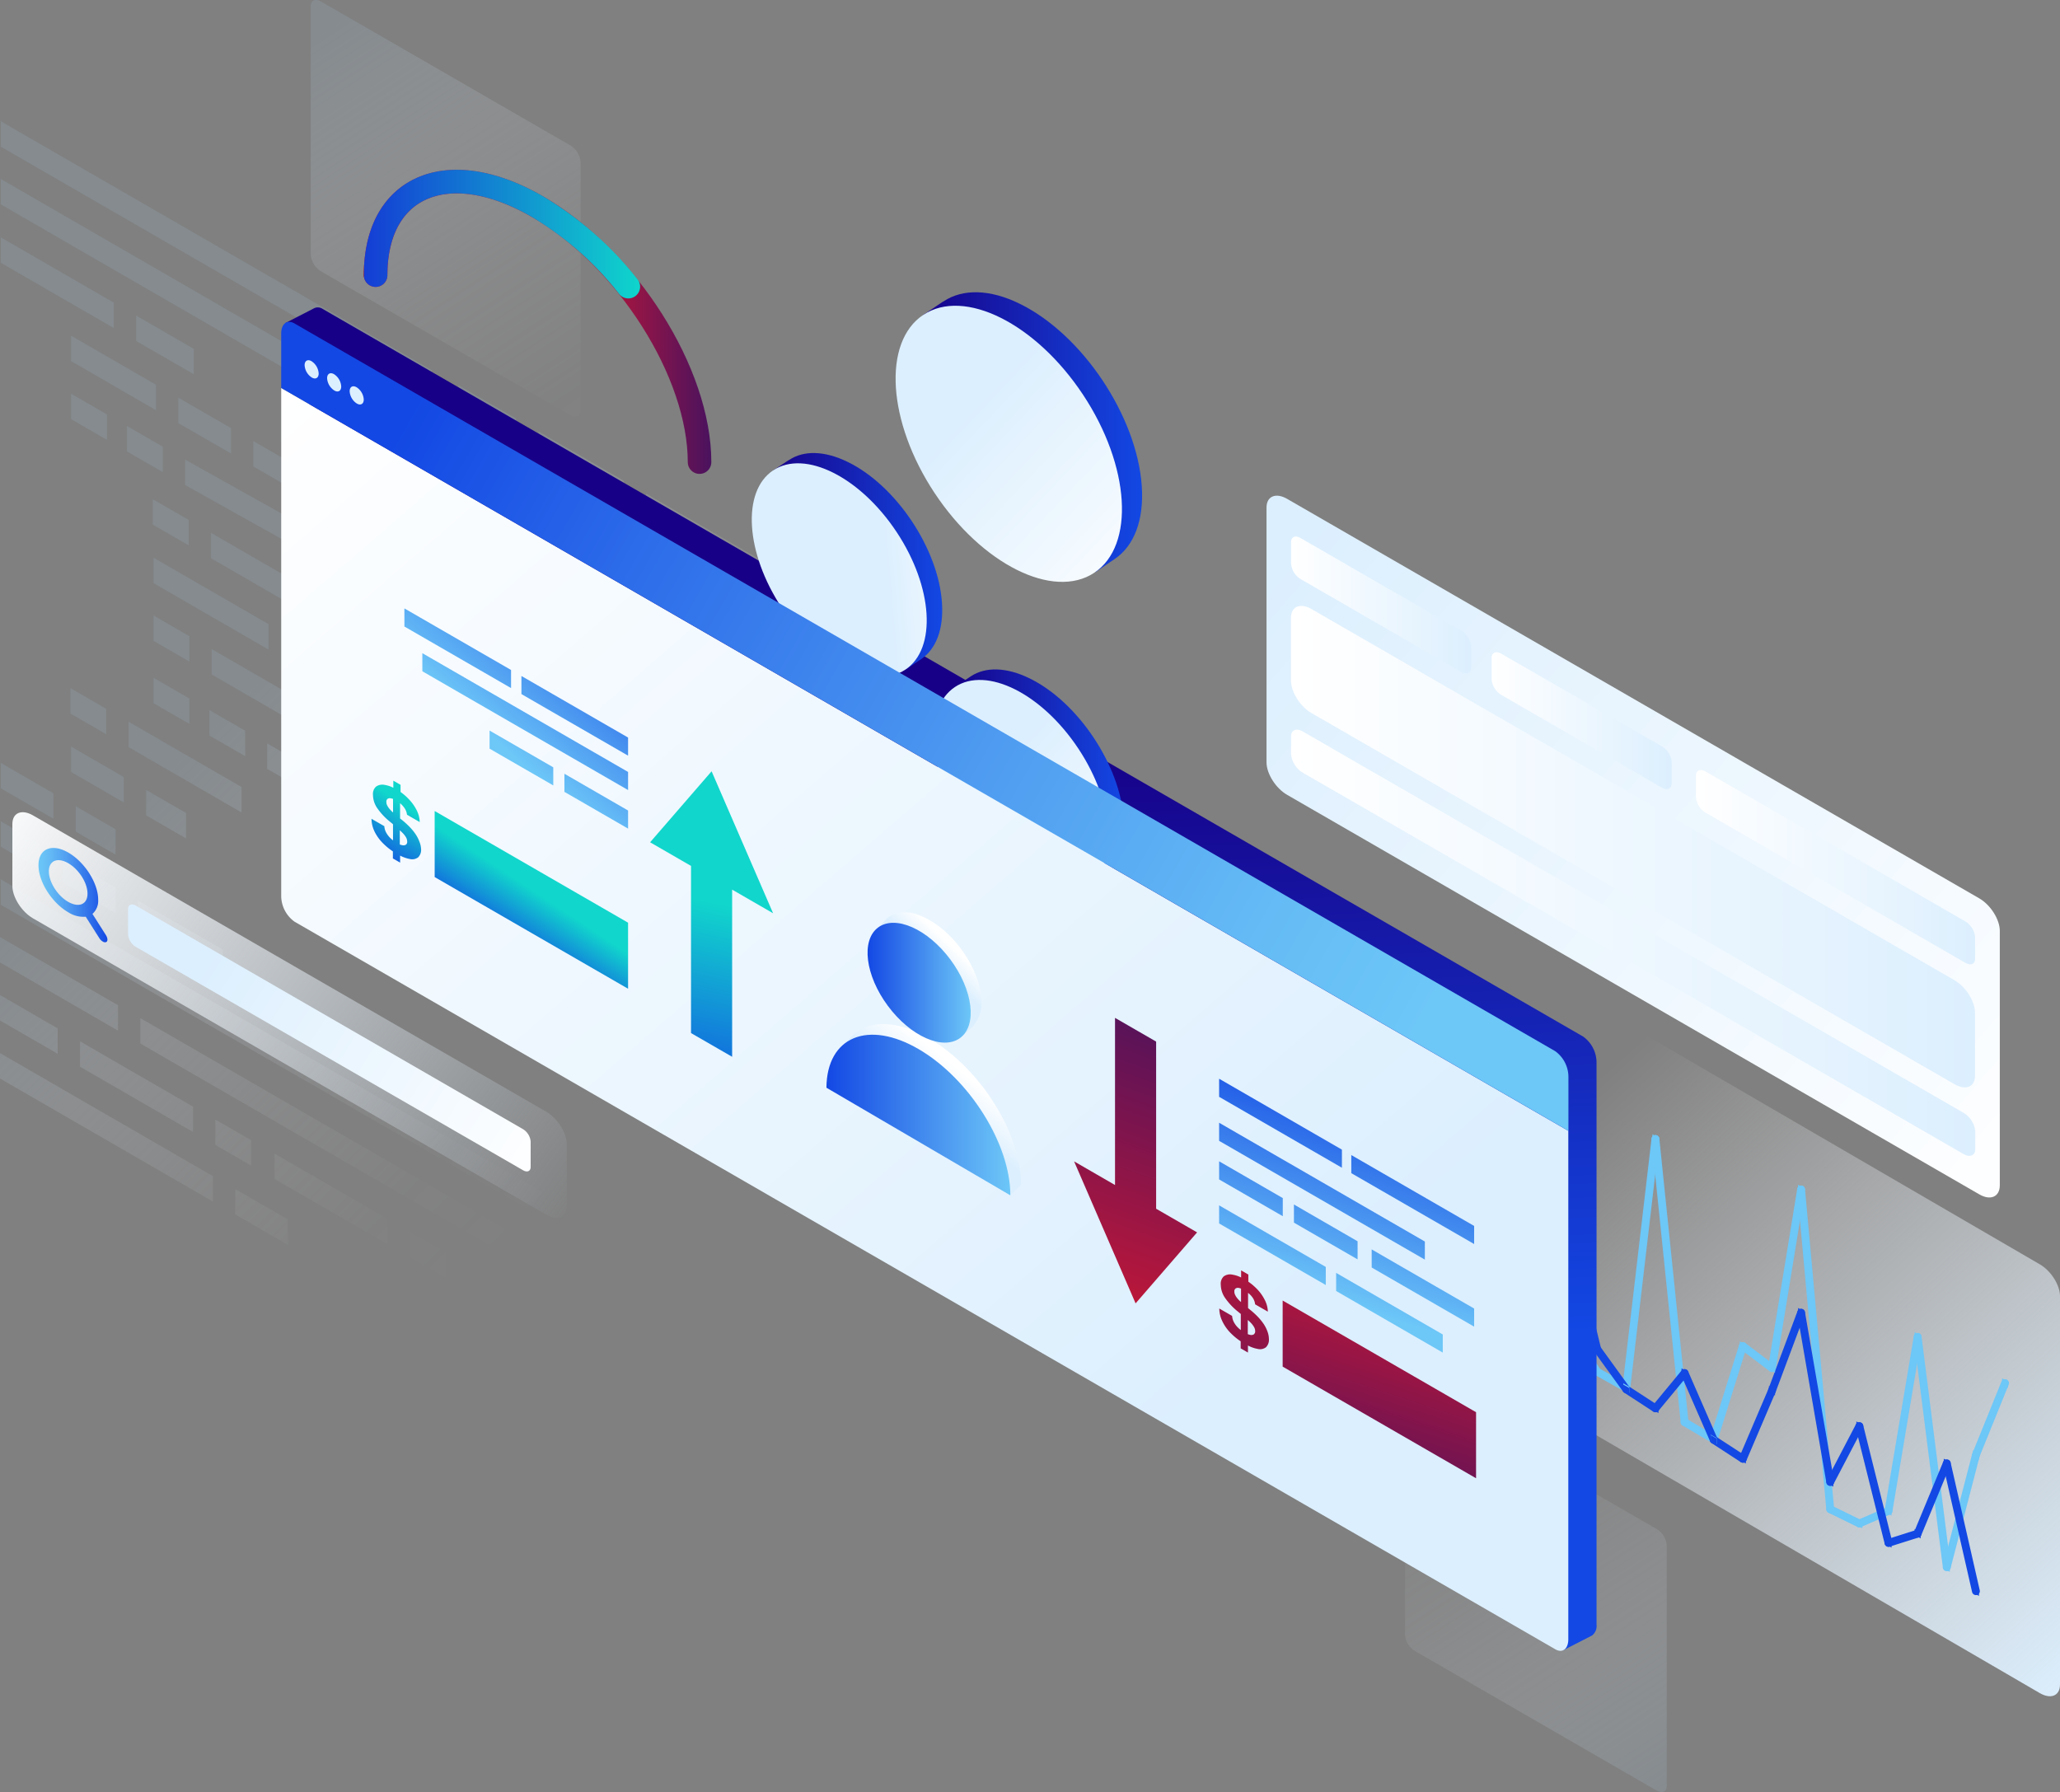 <svg xmlns="http://www.w3.org/2000/svg" xmlns:xlink="http://www.w3.org/1999/xlink" viewBox="0 0 524.58 456.4"><rect x="0" y="0" width="524.58" height="456.4" fill="#808080" stroke="none"/><defs><linearGradient id="linear-gradient" x1="521.07" y1="305.83" x2="328.07" y2="140.31" gradientUnits="userSpaceOnUse"><stop offset="0" stop-color="#fff"/><stop offset="1" stop-color="#dceffe"/></linearGradient><linearGradient id="linear-gradient-2" x1="328.77" y1="215.6" x2="502.96" y2="215.6" xlink:href="#linear-gradient"/><linearGradient id="linear-gradient-3" x1="328.77" y1="154.06" x2="374.61" y2="154.06" xlink:href="#linear-gradient"/><linearGradient id="linear-gradient-4" x1="379.84" y1="183.55" x2="425.68" y2="183.55" xlink:href="#linear-gradient"/><linearGradient id="linear-gradient-5" x1="431.87" y1="220.87" x2="502.96" y2="220.87" xlink:href="#linear-gradient"/><linearGradient id="linear-gradient-6" x1="328.77" y1="240.1" x2="502.96" y2="240.1" xlink:href="#linear-gradient"/><linearGradient id="linear-gradient-7" x1="224.12" y1="234.85" x2="94.42" y2="105.15" gradientUnits="userSpaceOnUse"><stop offset="0" stop-color="#ebf0f7" stop-opacity="0"/><stop offset="0.21" stop-color="#e5ebf2" stop-opacity="0.02"/><stop offset="0.42" stop-color="#d4dbe3" stop-opacity="0.1"/><stop offset="0.63" stop-color="#b7c1ca" stop-opacity="0.22"/><stop offset="0.84" stop-color="#8e9da7" stop-opacity="0.39"/><stop offset="0.85" stop-color="#8c9ba5" stop-opacity="0.4"/></linearGradient><linearGradient id="linear-gradient-8" x1="206.56" y1="252.4" x2="76.87" y2="122.71" xlink:href="#linear-gradient-7"/><linearGradient id="linear-gradient-9" x1="200.78" y1="258.19" x2="71.07" y2="128.49" xlink:href="#linear-gradient-7"/><linearGradient id="linear-gradient-10" x1="175.2" y1="283.76" x2="45.5" y2="154.07" xlink:href="#linear-gradient-7"/><linearGradient id="linear-gradient-11" x1="170" y1="288.96" x2="40.31" y2="159.27" xlink:href="#linear-gradient-7"/><linearGradient id="linear-gradient-12" x1="189.92" y1="269.05" x2="60.22" y2="139.35" xlink:href="#linear-gradient-7"/><linearGradient id="linear-gradient-13" x1="184.72" y1="274.25" x2="55.02" y2="144.56" xlink:href="#linear-gradient-7"/><linearGradient id="linear-gradient-14" x1="99.48" y1="359.48" x2="-30.21" y2="229.79" xlink:href="#linear-gradient-7"/><linearGradient id="linear-gradient-15" x1="107.82" y1="351.15" x2="-21.88" y2="221.45" xlink:href="#linear-gradient-7"/><linearGradient id="linear-gradient-16" x1="102.7" y1="356.26" x2="-26.99" y2="226.57" xlink:href="#linear-gradient-7"/><linearGradient id="linear-gradient-17" x1="108.49" y1="350.48" x2="-21.21" y2="220.78" xlink:href="#linear-gradient-7"/><linearGradient id="linear-gradient-18" x1="113.69" y1="345.28" x2="-16.01" y2="215.58" xlink:href="#linear-gradient-7"/><linearGradient id="linear-gradient-19" x1="118.96" y1="340.01" x2="-10.74" y2="210.31" xlink:href="#linear-gradient-7"/><linearGradient id="linear-gradient-20" x1="124.16" y1="334.81" x2="-5.54" y2="205.12" xlink:href="#linear-gradient-7"/><linearGradient id="linear-gradient-21" x1="126.41" y1="332.56" x2="-3.29" y2="202.86" xlink:href="#linear-gradient-7"/><linearGradient id="linear-gradient-22" x1="138.89" y1="320.07" x2="9.2" y2="190.38" xlink:href="#linear-gradient-7"/><linearGradient id="linear-gradient-23" x1="111.72" y1="347.25" x2="-17.98" y2="217.56" xlink:href="#linear-gradient-7"/><linearGradient id="linear-gradient-24" x1="250.45" y1="208.52" x2="120.75" y2="78.83" xlink:href="#linear-gradient-7"/><linearGradient id="linear-gradient-25" x1="243.78" y1="215.19" x2="114.09" y2="85.49" xlink:href="#linear-gradient-7"/><linearGradient id="linear-gradient-26" x1="238.74" y1="220.23" x2="109.04" y2="90.53" xlink:href="#linear-gradient-7"/><linearGradient id="linear-gradient-27" x1="179.48" y1="279.48" x2="49.79" y2="149.79" xlink:href="#linear-gradient-7"/><linearGradient id="linear-gradient-28" x1="144.02" y1="314.95" x2="14.33" y2="185.25" xlink:href="#linear-gradient-7"/><linearGradient id="linear-gradient-29" x1="124.45" y1="334.52" x2="-5.25" y2="204.82" xlink:href="#linear-gradient-7"/><linearGradient id="linear-gradient-30" x1="128.14" y1="330.83" x2="-1.56" y2="201.14" xlink:href="#linear-gradient-7"/><linearGradient id="linear-gradient-31" x1="133.03" y1="325.93" x2="3.34" y2="196.24" xlink:href="#linear-gradient-7"/><linearGradient id="linear-gradient-32" x1="205.03" y1="253.93" x2="75.34" y2="124.24" xlink:href="#linear-gradient-7"/><linearGradient id="linear-gradient-33" x1="201.35" y1="257.62" x2="71.65" y2="127.93" xlink:href="#linear-gradient-7"/><linearGradient id="linear-gradient-34" x1="196.45" y1="262.52" x2="66.76" y2="132.82" xlink:href="#linear-gradient-7"/><linearGradient id="linear-gradient-35" x1="199.16" y1="259.81" x2="69.46" y2="130.11" xlink:href="#linear-gradient-7"/><linearGradient id="linear-gradient-36" x1="190.74" y1="268.23" x2="61.05" y2="138.53" xlink:href="#linear-gradient-7"/><linearGradient id="linear-gradient-37" x1="187.74" y1="271.22" x2="58.05" y2="141.53" xlink:href="#linear-gradient-7"/><linearGradient id="linear-gradient-38" x1="155.37" y1="303.6" x2="25.67" y2="173.9" xlink:href="#linear-gradient-7"/><linearGradient id="linear-gradient-39" x1="150.17" y1="308.8" x2="20.47" y2="179.1" xlink:href="#linear-gradient-7"/><linearGradient id="linear-gradient-40" x1="146.95" y1="312.02" x2="17.26" y2="182.32" xlink:href="#linear-gradient-7"/><linearGradient id="linear-gradient-41" x1="168.29" y1="290.68" x2="38.59" y2="160.98" xlink:href="#linear-gradient-7"/><linearGradient id="linear-gradient-42" x1="172.85" y1="286.12" x2="43.15" y2="156.43" xlink:href="#linear-gradient-7"/><linearGradient id="linear-gradient-43" x1="177.86" y1="281.1" x2="48.17" y2="151.41" xlink:href="#linear-gradient-7"/><linearGradient id="linear-gradient-44" x1="143.26" y1="315.7" x2="13.57" y2="186.01" xlink:href="#linear-gradient-7"/><linearGradient id="linear-gradient-45" x1="135.92" y1="323.05" x2="6.22" y2="193.35" xlink:href="#linear-gradient-7"/><linearGradient id="linear-gradient-46" x1="132.23" y1="326.74" x2="2.54" y2="197.04" xlink:href="#linear-gradient-7"/><linearGradient id="linear-gradient-47" x1="165.07" y1="293.9" x2="35.37" y2="164.21" xlink:href="#linear-gradient-7"/><linearGradient id="linear-gradient-48" x1="162.07" y1="296.9" x2="32.37" y2="167.2" xlink:href="#linear-gradient-7"/><linearGradient id="linear-gradient-49" x1="227" y1="231.96" x2="97.31" y2="102.27" xlink:href="#linear-gradient-7"/><linearGradient id="linear-gradient-50" x1="356.47" y1="240.45" x2="566.49" y2="467.97" gradientUnits="userSpaceOnUse"><stop offset="0.19" stop-color="#fff" stop-opacity="0"/><stop offset="0.48" stop-color="#f0f8ff" stop-opacity="0.44"/><stop offset="0.83" stop-color="#dceffe"/></linearGradient><linearGradient id="linear-gradient-51" x1="439.18" y1="478.76" x2="348.16" y2="338.98" gradientUnits="userSpaceOnUse"><stop offset="0.15" stop-color="#8c9ba5" stop-opacity="0.4"/><stop offset="0.16" stop-color="#8e9da7" stop-opacity="0.39"/><stop offset="0.37" stop-color="#b7c1ca" stop-opacity="0.22"/><stop offset="0.58" stop-color="#d4dbe3" stop-opacity="0.1"/><stop offset="0.79" stop-color="#e5ebf2" stop-opacity="0.02"/><stop offset="1" stop-color="#ebf0f7" stop-opacity="0"/></linearGradient><linearGradient id="linear-gradient-52" x1="163.07" y1="129.21" x2="69.2" y2="-14.95" xlink:href="#linear-gradient-7"/><linearGradient id="linear-gradient-53" x1="246.66" y1="345.8" x2="240.21" y2="190.5" gradientUnits="userSpaceOnUse"><stop offset="0" stop-color="#1348e4"/><stop offset="1" stop-color="#170087"/></linearGradient><linearGradient id="linear-gradient-54" x1="3714.83" y1="198.05" x2="3759.37" y2="198.05" gradientTransform="matrix(-1, 0, 0, 1, 4001.06, 0)" xlink:href="#linear-gradient-53"/><linearGradient id="linear-gradient-55" x1="3715.46" y1="224.61" x2="3754.63" y2="187.4" gradientTransform="matrix(-0.83, -0.55, -0.55, 0.83, 3489.35, 2099.5)" xlink:href="#linear-gradient"/><linearGradient id="linear-gradient-56" x1="3710.25" y1="110.08" x2="3767.89" y2="110.08" gradientTransform="matrix(-1, 0, 0, 1, 4001.06, 0)" xlink:href="#linear-gradient-53"/><linearGradient id="linear-gradient-57" x1="3711.07" y1="144.46" x2="3761.76" y2="96.3" gradientTransform="matrix(-0.83, -0.55, -0.55, 0.83, 3440.61, 2086.7)" xlink:href="#linear-gradient"/><linearGradient id="linear-gradient-58" x1="3761.11" y1="142.93" x2="3805.66" y2="142.93" gradientTransform="matrix(-1, 0, 0, 1, 4001.06, 0)" xlink:href="#linear-gradient-53"/><linearGradient id="linear-gradient-59" x1="3765.04" y1="143.29" x2="3791.67" y2="145.56" gradientTransform="matrix(-0.83, -0.55, -0.55, 0.83, 3451.2, 2115.9)" xlink:href="#linear-gradient"/><linearGradient id="linear-gradient-60" x1="85.47" y1="440.29" x2="314.85" y2="705.58" gradientTransform="translate(0 -354.17)" xlink:href="#linear-gradient"/><linearGradient id="linear-gradient-61" x1="364.23" y1="612.07" x2="102.66" y2="462.42" gradientTransform="translate(0 -354.17)" gradientUnits="userSpaceOnUse"><stop offset="0" stop-color="#6dc7f7"/><stop offset="0.15" stop-color="#65bcf5"/><stop offset="0.41" stop-color="#509ef1"/><stop offset="0.76" stop-color="#2e6eea"/><stop offset="1" stop-color="#1348e4"/></linearGradient><linearGradient id="linear-gradient-62" x1="149.34" y1="194.08" x2="130.54" y2="252.87" gradientTransform="matrix(1, 0.58, 0, 1, 0, -136.3)" gradientUnits="userSpaceOnUse"><stop offset="0" stop-color="#1348e4"/><stop offset="0.87" stop-color="#61b6f5"/><stop offset="1" stop-color="#6dc7f7"/></linearGradient><linearGradient id="linear-gradient-63" x1="158.25" y1="196.92" x2="139.45" y2="255.72" xlink:href="#linear-gradient-62"/><linearGradient id="linear-gradient-64" x1="168.6" y1="200.23" x2="149.81" y2="259.03" xlink:href="#linear-gradient-62"/><linearGradient id="linear-gradient-65" x1="151.32" y1="194.71" x2="132.52" y2="253.51" xlink:href="#linear-gradient-62"/><linearGradient id="linear-gradient-66" x1="131.21" y1="188.28" x2="112.41" y2="247.08" xlink:href="#linear-gradient-62"/><linearGradient id="linear-gradient-67" x1="99.9" y1="300.97" x2="101.52" y2="281.54" gradientTransform="matrix(1, 0.58, 0, 1, 0, -136.3)" gradientUnits="userSpaceOnUse"><stop offset="0" stop-color="#1348e4"/><stop offset="1" stop-color="#11d6cc"/></linearGradient><linearGradient id="linear-gradient-68" x1="133.94" y1="303.8" x2="135.56" y2="284.37" xlink:href="#linear-gradient-67"/><linearGradient id="linear-gradient-69" x1="198.89" y1="310.34" x2="180.77" y2="261.18" xlink:href="#linear-gradient-67"/><linearGradient id="linear-gradient-70" x1="328.42" y1="215.33" x2="343.36" y2="269.79" xlink:href="#linear-gradient-62"/><linearGradient id="linear-gradient-71" x1="321.46" y1="217.24" x2="336.4" y2="271.7" xlink:href="#linear-gradient-62"/><linearGradient id="linear-gradient-72" x1="352.77" y1="208.65" x2="367.71" y2="263.11" xlink:href="#linear-gradient-62"/><linearGradient id="linear-gradient-73" x1="311.32" y1="220.02" x2="326.26" y2="274.48" xlink:href="#linear-gradient-62"/><linearGradient id="linear-gradient-74" x1="309.09" y1="220.64" x2="324.03" y2="275.1" xlink:href="#linear-gradient-62"/><linearGradient id="linear-gradient-75" x1="326.81" y1="215.77" x2="341.75" y2="270.23" xlink:href="#linear-gradient-62"/><linearGradient id="linear-gradient-76" x1="339.03" y1="212.42" x2="353.97" y2="266.88" xlink:href="#linear-gradient-62"/><linearGradient id="linear-gradient-77" x1="349.82" y1="209.46" x2="364.76" y2="263.92" xlink:href="#linear-gradient-62"/><linearGradient id="linear-gradient-78" x1="312.06" y1="268.67" x2="331.49" y2="346.79" gradientTransform="matrix(1, 0.58, 0, 1, 0, -136.3)" gradientUnits="userSpaceOnUse"><stop offset="0" stop-color="#bf1738"/><stop offset="0.77" stop-color="#4a125e"/></linearGradient><linearGradient id="linear-gradient-79" x1="344.59" y1="260.58" x2="364.02" y2="338.7" xlink:href="#linear-gradient-78"/><linearGradient id="linear-gradient-80" x1="295.43" y1="302.66" x2="272.35" y2="197.49" xlink:href="#linear-gradient-78"/><linearGradient id="linear-gradient-81" x1="216.86" y1="500.87" x2="243.21" y2="500.87" gradientTransform="matrix(0.8, 0.6, -0.6, 0.8, 351.3, -288.26)" xlink:href="#linear-gradient"/><linearGradient id="linear-gradient-82" x1="206.54" y1="534.52" x2="253.53" y2="534.52" gradientTransform="translate(6.93 -251.9) rotate(0.33)" xlink:href="#linear-gradient"/><linearGradient id="linear-gradient-85" x1="245.61" y1="530.29" x2="238.76" y2="538.95" gradientTransform="translate(0 -256.9)" xlink:href="#linear-gradient"/><linearGradient id="linear-gradient-86" x1="210.41" y1="540.88" x2="257.24" y2="540.88" gradientTransform="translate(0 -256.9)" xlink:href="#linear-gradient-62"/><linearGradient id="linear-gradient-87" x1="246.66" y1="493.93" x2="238.36" y2="502.76" gradientTransform="translate(0 -256.9)" gradientUnits="userSpaceOnUse"><stop offset="0.47" stop-color="#fff"/><stop offset="1" stop-color="#dceffe"/></linearGradient><linearGradient id="linear-gradient-88" x1="220.93" y1="507.2" x2="247.19" y2="507.2" gradientTransform="translate(348.73 -296.41) rotate(36.62)" xlink:href="#linear-gradient-62"/><linearGradient id="linear-gradient-89" x1="-2.65" y1="202.25" x2="145.9" y2="311.63" gradientUnits="userSpaceOnUse"><stop offset="0" stop-color="#fff"/><stop offset="0.45" stop-color="#f0f8ff" stop-opacity="0.56"/><stop offset="1" stop-color="#dceffe" stop-opacity="0"/></linearGradient><linearGradient id="linear-gradient-90" x1="138.71" y1="299.66" x2="52.73" y2="244.29" xlink:href="#linear-gradient"/><linearGradient id="linear-gradient-91" x1="9.76" y1="227.98" x2="27.35" y2="227.98" gradientTransform="matrix(1, 0, 0, 1, 0, 0)" xlink:href="#linear-gradient-61"/><linearGradient id="linear-gradient-92" x1="92.65" y1="81.97" x2="181.14" y2="81.97" gradientUnits="userSpaceOnUse"><stop offset="0.65" stop-color="#bf1738"/><stop offset="1" stop-color="#4a125e"/><stop offset="1" stop-color="#4a125e"/></linearGradient><linearGradient id="linear-gradient-93" x1="92.65" y1="59.62" x2="162.95" y2="59.62" gradientUnits="userSpaceOnUse"><stop offset="0" stop-color="#4a125e"/><stop offset="0" stop-color="#143dd5"/><stop offset="1" stop-color="#0fd5cc"/></linearGradient></defs><g id="Layer_3" data-name="Layer 3"><path d="M504,304.16,327.77,202.43c-2.89-1.66-5.25-5.39-5.25-8.28V129.27c0-2.89,2.36-3.89,5.25-2.22L504,228.78c2.89,1.66,5.25,5.39,5.25,8.28v64.88C509.21,304.83,506.85,305.83,504,304.16Z" style="fill:url(#linear-gradient)"/><path d="M497.71,276.13,334,181.62c-2.89-1.66-5.25-5.39-5.25-8.28v-16c0-2.89,2.36-3.89,5.25-2.22l163.69,94.51c2.89,1.66,5.25,5.39,5.25,8.28v16C503,276.8,500.6,277.8,497.71,276.13Z" style="fill:url(#linear-gradient-2)"/><path d="M372.11,171.1l-40.84-23.58a5.19,5.19,0,0,1-2.5-3.94v-5.51c0-1.37,1.12-1.85,2.5-1l40.84,23.57a5.23,5.23,0,0,1,2.5,3.95V170C374.61,171.42,373.48,171.89,372.11,171.1Z" style="fill:url(#linear-gradient-3)"/><path d="M423.18,200.58,382.34,177a5.23,5.23,0,0,1-2.5-3.95v-5.5c0-1.37,1.13-1.85,2.5-1.05l40.84,23.57a5.2,5.2,0,0,1,2.5,3.95v5.5C425.68,200.9,424.56,201.38,423.18,200.58Z" style="fill:url(#linear-gradient-4)"/><path d="M500.46,245.2,434.37,207a5.19,5.19,0,0,1-2.5-3.94v-5.5c0-1.38,1.12-1.85,2.5-1.06l66.09,38.16a5.19,5.19,0,0,1,2.5,3.94v5.51C503,245.52,501.84,246,500.46,245.2Z" style="fill:url(#linear-gradient-5)"/><path d="M500,293.9,331.77,196.8a6.24,6.24,0,0,1-3-4.73v-4.51c0-1.65,1.35-2.22,3-1.26L500,283.4a6.24,6.24,0,0,1,3,4.73v4.51C503,294.29,501.61,294.86,500,293.9Z" style="fill:url(#linear-gradient-6)"/><polygon points="63.73 74.05 63.73 74.05 109.06 100.22 110 100.77 110 100.77 110 94.3 95.31 85.81 95.31 85.82 89.62 82.53 89.62 82.52 84.6 79.62 84.6 79.63 78.91 76.34 78.91 76.33 69.79 71.06 69.79 71.08 54.32 62.14 43.43 55.85 43.43 55.85 0.19 30.88 0.19 37.35 53.37 68.06 63.73 74.05" style="fill:url(#linear-gradient-7)"/><polygon points="34.66 86.83 49.34 95.32 49.34 88.85 34.66 80.36 34.66 86.83" style="fill:url(#linear-gradient-8)"/><polygon points="28.97 77.08 0.19 60.44 0.19 66.91 28.97 83.55 28.97 77.08" style="fill:url(#linear-gradient-9)"/><polygon points="82.69 181.94 53.91 165.31 53.91 171.78 82.69 188.41 82.69 181.94" style="fill:url(#linear-gradient-10)"/><polygon points="48.22 162.02 39.1 156.75 39.1 163.22 48.22 168.49 48.22 162.02" style="fill:url(#linear-gradient-11)"/><polygon points="82.51 152.34 53.73 135.7 53.73 142.17 82.51 158.81 82.51 152.34" style="fill:url(#linear-gradient-12)"/><polygon points="48.04 132.41 38.92 127.15 38.92 133.62 48.04 138.88 48.04 132.41" style="fill:url(#linear-gradient-13)"/><polygon points="0 274.67 54.21 306.01 54.21 299.53 0 268.2 0 274.67" style="fill:url(#linear-gradient-14)"/><polygon points="59.9 309.3 73.31 317.05 73.31 310.58 59.9 302.82 59.9 309.3" style="fill:url(#linear-gradient-15)"/><polygon points="14.69 261.91 0 253.42 0 259.89 14.69 268.38 14.69 261.91" style="fill:url(#linear-gradient-16)"/><polygon points="20.38 271.67 49.15 288.3 49.15 281.83 20.38 265.2 20.38 271.67" style="fill:url(#linear-gradient-17)"/><polygon points="63.96 290.39 54.84 285.12 54.84 291.59 63.96 296.86 63.96 290.39" style="fill:url(#linear-gradient-18)"/><polygon points="69.91 300.27 98.69 316.9 98.69 310.43 69.91 293.8 69.91 300.27" style="fill:url(#linear-gradient-19)"/><polygon points="104.38 320.19 113.49 325.46 113.49 318.99 104.38 313.72 104.38 320.19" style="fill:url(#linear-gradient-20)"/><polygon points="104.74 299.16 99.05 295.87 99.05 295.86 84.36 287.37 84.36 287.38 35.74 259.3 35.74 265.77 63.16 281.61 63.16 281.62 77.85 290.11 77.85 290.1 133.51 322.25 133.51 315.78 104.74 299.15 104.74 299.16" style="fill:url(#linear-gradient-21)"/><polygon points="139.2 325.54 148.32 330.81 148.32 324.34 139.2 319.07 139.2 325.54" style="fill:url(#linear-gradient-22)"/><polygon points="30.05 256.01 0 238.64 0 245.11 30.05 262.48 30.05 256.01" style="fill:url(#linear-gradient-23)"/><polygon points="194.6 143.1 164.55 125.73 164.55 132.2 194.6 149.57 194.6 143.1" style="fill:url(#linear-gradient-24)"/><polygon points="158.86 122.44 137.13 109.88 137.13 116.35 158.86 128.91 158.86 122.44" style="fill:url(#linear-gradient-25)"/><polygon points="131.43 106.59 116.75 98.1 116.75 104.57 131.43 113.06 131.43 106.59" style="fill:url(#linear-gradient-26)"/><polygon points="68.36 165.42 68.36 158.95 39.1 142.04 39.1 148.51 58.21 159.56 58.21 159.56 68.36 165.42" style="fill:url(#linear-gradient-27)"/><polygon points="265.56 377.19 250.88 368.7 250.88 368.71 245.19 365.42 245.19 365.41 223.45 352.85 223.45 352.87 217.76 349.58 217.76 349.56 187.71 332.19 187.71 332.23 154.17 312.86 106.86 285.52 106.86 285.54 0.19 223.95 0.19 230.42 35.93 251.06 35.93 251.07 57.66 263.63 57.66 263.6 63.35 266.89 63.35 266.93 78.04 275.41 78.04 275.37 84.36 279.02 84.36 279.05 99.05 287.54 99.05 287.5 154.16 319.33 161.07 323.32 161.07 323.32 166.76 326.6 166.76 326.61 180.17 334.36 180.17 334.35 265.56 383.66 265.56 377.19" style="fill:url(#linear-gradient-28)"/><polygon points="10.34 215.03 0.19 209.16 0.19 215.64 10.34 221.5 10.34 215.03" style="fill:url(#linear-gradient-29)"/><polygon points="16.03 224.79 29.44 232.54 29.44 226.07 16.03 218.32 16.03 224.79" style="fill:url(#linear-gradient-30)"/><polygon points="35.14 235.83 56.75 248.32 56.75 241.85 35.14 229.36 35.14 235.83" style="fill:url(#linear-gradient-31)"/><polygon points="64.52 112.33 64.52 118.8 74.67 124.66 74.67 118.19 64.52 112.33" style="fill:url(#linear-gradient-32)"/><polygon points="45.41 107.75 58.83 115.5 58.83 109.03 45.41 101.28 45.41 107.75" style="fill:url(#linear-gradient-33)"/><polygon points="39.72 97.99 18.11 85.5 18.11 91.97 39.72 104.47 39.72 97.99" style="fill:url(#linear-gradient-34)"/><polygon points="47.13 123.52 103.91 155.28 103.91 148.81 47.13 117.05 47.13 123.52" style="fill:url(#linear-gradient-35)"/><polygon points="41.44 113.76 32.32 108.49 32.32 114.97 41.44 120.23 41.44 113.76" style="fill:url(#linear-gradient-36)"/><polygon points="27.23 105.55 18.11 100.28 18.11 106.75 27.23 112.02 27.23 105.55" style="fill:url(#linear-gradient-37)"/><polygon points="61.51 200.44 32.74 183.81 32.74 190.28 61.51 206.91 61.51 200.44" style="fill:url(#linear-gradient-38)"/><polygon points="17.93 181.72 27.05 186.99 27.05 180.52 17.93 175.25 17.93 181.72" style="fill:url(#linear-gradient-39)"/><polygon points="37.22 201.19 37.22 207.66 47.37 213.52 47.37 207.05 37.22 201.19" style="fill:url(#linear-gradient-40)"/><polygon points="78.19 201.67 78.19 195.2 68.04 189.34 68.04 195.81 78.19 201.67" style="fill:url(#linear-gradient-41)"/><polygon points="106.86 211.75 82.51 197.69 82.51 204.16 106.86 218.23 106.86 211.75" style="fill:url(#linear-gradient-42)"/><polygon points="111.18 220.71 125.66 229.09 125.66 222.61 111.18 214.24 111.18 220.71" style="fill:url(#linear-gradient-43)"/><polygon points="31.52 197.9 18.11 190.14 18.11 196.61 31.52 204.37 31.52 197.9" style="fill:url(#linear-gradient-44)"/><polygon points="29.44 211.2 19.3 205.33 19.3 211.8 29.44 217.67 29.44 211.2" style="fill:url(#linear-gradient-45)"/><polygon points="13.6 202.04 0.19 194.29 0.19 200.76 13.6 208.51 13.6 202.04" style="fill:url(#linear-gradient-46)"/><polygon points="62.43 186.1 53.31 180.84 53.31 187.31 62.43 192.57 62.43 186.1" style="fill:url(#linear-gradient-47)"/><polygon points="48.22 177.89 39.1 172.62 39.1 179.09 48.22 184.36 48.22 177.89" style="fill:url(#linear-gradient-48)"/><polygon points="27.62 67.9 36.74 73.17 36.74 73.17 41.83 76.11 41.83 76.11 47.19 79.21 56.64 84.67 56.64 84.67 85.77 101.51 85.77 101.5 91.46 104.79 91.46 104.8 122.55 122.76 122.55 122.76 207.08 171.62 207.08 171.62 207.08 165.15 177.03 147.78 177.03 147.78 171.34 144.49 171.34 144.49 149.6 131.93 149.6 131.93 143.91 128.64 143.91 128.64 129.23 120.15 129.23 120.15 0.19 45.57 0.19 52.04 27.62 67.9 27.62 67.9" style="fill:url(#linear-gradient-49)"/><path d="M519.44,431.2l-161-93.63c-2.84-1.64-5.14-5.27-5.14-8.11V230.54c0-2.84,2.3-3.82,5.14-2.18l161,93.64c2.84,1.64,5.14,5.27,5.14,8.11V429C524.58,431.87,522.28,432.84,519.44,431.2Z" style="fill:url(#linear-gradient-50)"/><line x1="369.62" y1="325.86" x2="362.2" y2="323.53" style="fill:none;stroke:#6dc7f7;stroke-linecap:round;stroke-miterlimit:10;stroke-width:2px"/><line x1="377.04" y1="332.31" x2="369.62" y2="325.86" style="fill:none;stroke:#6dc7f7;stroke-linecap:round;stroke-miterlimit:10;stroke-width:2px"/><line x1="384.46" y1="334.42" x2="377.04" y2="332.31" style="fill:none;stroke:#6dc7f7;stroke-linecap:round;stroke-miterlimit:10;stroke-width:2px"/><line x1="391.88" y1="304.47" x2="384.46" y2="334.42" style="fill:none;stroke:#6dc7f7;stroke-linecap:round;stroke-miterlimit:10;stroke-width:2px"/><line x1="399.3" y1="338.1" x2="391.88" y2="304.47" style="fill:none;stroke:#6dc7f7;stroke-linecap:round;stroke-miterlimit:10;stroke-width:2px"/><line x1="406.72" y1="349.34" x2="399.3" y2="338.1" style="fill:none;stroke:#6dc7f7;stroke-linecap:round;stroke-miterlimit:10;stroke-width:2px"/><line x1="414.14" y1="353.51" x2="406.72" y2="349.34" style="fill:none;stroke:#6dc7f7;stroke-linecap:round;stroke-miterlimit:10;stroke-width:2px"/><line x1="421.56" y1="290.08" x2="414.14" y2="353.51" style="fill:none;stroke:#6dc7f7;stroke-linecap:round;stroke-miterlimit:10;stroke-width:2px"/><line x1="428.98" y1="362.19" x2="421.56" y2="290.08" style="fill:none;stroke:#6dc7f7;stroke-linecap:round;stroke-miterlimit:10;stroke-width:2px"/><line x1="436.4" y1="366.58" x2="428.98" y2="362.19" style="fill:none;stroke:#6dc7f7;stroke-linecap:round;stroke-miterlimit:10;stroke-width:2px"/><line x1="443.82" y1="342.82" x2="436.4" y2="366.58" style="fill:none;stroke:#6dc7f7;stroke-linecap:round;stroke-miterlimit:10;stroke-width:2px"/><line x1="451.23" y1="348.41" x2="443.82" y2="342.82" style="fill:none;stroke:#6dc7f7;stroke-linecap:round;stroke-miterlimit:10;stroke-width:2px"/><line x1="458.65" y1="302.93" x2="451.23" y2="348.41" style="fill:none;stroke:#6dc7f7;stroke-linecap:round;stroke-miterlimit:10;stroke-width:2px"/><line x1="466.07" y1="384.37" x2="458.65" y2="302.93" style="fill:none;stroke:#6dc7f7;stroke-linecap:round;stroke-miterlimit:10;stroke-width:2px"/><line x1="473.49" y1="388" x2="466.07" y2="384.37" style="fill:none;stroke:#6dc7f7;stroke-linecap:round;stroke-miterlimit:10;stroke-width:2px"/><line x1="480.91" y1="384.79" x2="473.49" y2="388" style="fill:none;stroke:#6dc7f7;stroke-linecap:round;stroke-miterlimit:10;stroke-width:2px"/><line x1="488.33" y1="340.48" x2="480.91" y2="384.79" style="fill:none;stroke:#6dc7f7;stroke-linecap:round;stroke-miterlimit:10;stroke-width:2px"/><line x1="495.75" y1="399.11" x2="488.33" y2="340.48" style="fill:none;stroke:#6dc7f7;stroke-linecap:round;stroke-miterlimit:10;stroke-width:2px"/><line x1="503.17" y1="370.57" x2="495.75" y2="399.11" style="fill:none;stroke:#6dc7f7;stroke-linecap:round;stroke-miterlimit:10;stroke-width:2px"/><line x1="510.59" y1="352.25" x2="503.17" y2="370.57" style="fill:none;stroke:#6dc7f7;stroke-linecap:round;stroke-miterlimit:10;stroke-width:2px"/><line x1="369.62" y1="327.49" x2="362.2" y2="324.18" style="fill:none;stroke:#1348e4;stroke-linecap:round;stroke-miterlimit:10;stroke-width:2px"/><line x1="377.04" y1="332.75" x2="369.62" y2="327.49" style="fill:none;stroke:#1348e4;stroke-linecap:round;stroke-miterlimit:10;stroke-width:2px"/><line x1="384.46" y1="323.99" x2="377.04" y2="332.75" style="fill:none;stroke:#1348e4;stroke-linecap:round;stroke-miterlimit:10;stroke-width:2px"/><line x1="391.88" y1="340.34" x2="384.46" y2="323.99" style="fill:none;stroke:#1348e4;stroke-linecap:round;stroke-miterlimit:10;stroke-width:2px"/><line x1="399.3" y1="313.32" x2="391.88" y2="340.34" style="fill:none;stroke:#1348e4;stroke-linecap:round;stroke-miterlimit:10;stroke-width:2px"/><line x1="406.72" y1="343.58" x2="399.3" y2="313.32" style="fill:none;stroke:#1348e4;stroke-linecap:round;stroke-miterlimit:10;stroke-width:2px"/><line x1="414.14" y1="353.84" x2="406.72" y2="343.58" style="fill:none;stroke:#1348e4;stroke-linecap:round;stroke-miterlimit:10;stroke-width:2px"/><line x1="421.56" y1="358.67" x2="414.14" y2="353.84" style="fill:none;stroke:#1348e4;stroke-linecap:round;stroke-miterlimit:10;stroke-width:2px"/><line x1="428.98" y1="349.69" x2="421.56" y2="358.67" style="fill:none;stroke:#1348e4;stroke-linecap:round;stroke-miterlimit:10;stroke-width:2px"/><line x1="436.4" y1="366.69" x2="428.98" y2="349.69" style="fill:none;stroke:#1348e4;stroke-linecap:round;stroke-miterlimit:10;stroke-width:2px"/><line x1="443.82" y1="371.52" x2="436.4" y2="366.69" style="fill:none;stroke:#1348e4;stroke-linecap:round;stroke-miterlimit:10;stroke-width:2px"/><line x1="451.23" y1="354.17" x2="443.82" y2="371.52" style="fill:none;stroke:#1348e4;stroke-linecap:round;stroke-miterlimit:10;stroke-width:2px"/><line x1="458.65" y1="334.33" x2="451.23" y2="354.17" style="fill:none;stroke:#1348e4;stroke-linecap:round;stroke-miterlimit:10;stroke-width:2px"/><line x1="466.07" y1="377.41" x2="458.65" y2="334.33" style="fill:none;stroke:#1348e4;stroke-linecap:round;stroke-miterlimit:10;stroke-width:2px"/><line x1="473.49" y1="363.22" x2="466.07" y2="377.41" style="fill:none;stroke:#1348e4;stroke-linecap:round;stroke-miterlimit:10;stroke-width:2px"/><line x1="480.91" y1="392.94" x2="473.49" y2="363.22" style="fill:none;stroke:#1348e4;stroke-linecap:round;stroke-miterlimit:10;stroke-width:2px"/><line x1="488.33" y1="390.59" x2="480.91" y2="392.94" style="fill:none;stroke:#1348e4;stroke-linecap:round;stroke-miterlimit:10;stroke-width:2px"/><line x1="495.75" y1="372.7" x2="488.33" y2="390.59" style="fill:none;stroke:#1348e4;stroke-linecap:round;stroke-miterlimit:10;stroke-width:2px"/><line x1="503.17" y1="405.24" x2="495.75" y2="372.7" style="fill:none;stroke:#1348e4;stroke-linecap:round;stroke-miterlimit:10;stroke-width:2px"/><polygon points="361.43 322.31 362.97 323.2 362.97 324.75 361.43 323.86 361.43 322.31" style="fill:#6dc7f7"/><polygon points="368.85 324.64 370.39 325.53 370.39 327.07 368.85 326.18 368.85 324.64" style="fill:#6dc7f7"/><polygon points="376.27 331.1 377.81 331.99 377.81 333.53 376.27 332.64 376.27 331.1" style="fill:#6dc7f7"/><polygon points="383.69 333.21 385.23 334.1 385.23 335.64 383.69 334.75 383.69 333.21" style="fill:#6dc7f7"/><polygon points="391.11 303.25 392.65 304.14 392.65 305.69 391.11 304.8 391.11 303.25" style="fill:#6dc7f7"/><polygon points="398.53 336.88 400.07 337.77 400.07 339.32 398.53 338.43 398.53 336.88" style="fill:#6dc7f7"/><polygon points="405.95 348.12 407.49 349.01 407.49 350.56 405.95 349.67 405.95 348.12" style="fill:#6dc7f7"/><polygon points="413.37 352.3 414.91 353.19 414.91 354.73 413.37 353.84 413.37 352.3" style="fill:#6dc7f7"/><polygon points="420.79 288.87 422.33 289.76 422.33 291.3 420.79 290.41 420.79 288.87" style="fill:#6dc7f7"/><polygon points="428.2 360.98 429.75 361.87 429.75 363.41 428.2 362.52 428.2 360.98" style="fill:#6dc7f7"/><polygon points="435.63 365.37 437.17 366.26 437.17 367.8 435.63 366.91 435.63 365.37" style="fill:#6dc7f7"/><polygon points="443.04 341.61 444.59 342.5 444.59 344.04 443.04 343.15 443.04 341.61" style="fill:#6dc7f7"/><polygon points="450.46 347.2 452.01 348.09 452.01 349.63 450.46 348.74 450.46 347.2" style="fill:#6dc7f7"/><polygon points="457.88 301.71 459.43 302.6 459.43 304.14 457.88 303.25 457.88 301.71" style="fill:#6dc7f7"/><polygon points="465.3 383.15 466.85 384.04 466.85 385.59 465.3 384.7 465.3 383.15" style="fill:#6dc7f7"/><polygon points="472.72 386.79 474.26 387.68 474.26 389.22 472.72 388.33 472.72 386.79" style="fill:#6dc7f7"/><polygon points="480.14 383.57 481.68 384.46 481.68 386 480.14 385.11 480.14 383.57" style="fill:#6dc7f7"/><polygon points="487.56 339.27 489.1 340.16 489.1 341.7 487.56 340.81 487.56 339.27" style="fill:#6dc7f7"/><polygon points="494.98 397.9 496.52 398.79 496.52 400.33 494.98 399.44 494.98 397.9" style="fill:#6dc7f7"/><polygon points="502.4 369.36 503.94 370.25 503.94 371.79 502.4 370.9 502.4 369.36" style="fill:#6dc7f7"/><polygon points="509.82 351.03 511.36 351.92 511.36 353.46 509.82 352.57 509.82 351.03" style="fill:#6dc7f7"/><polygon points="361.43 322.96 362.97 323.86 362.97 325.4 361.43 324.51 361.43 322.96" style="fill:#1348e4"/><polygon points="368.85 326.27 370.39 327.16 370.39 328.7 368.85 327.81 368.85 326.27" style="fill:#1348e4"/><polygon points="376.27 331.53 377.81 332.42 377.81 333.96 376.27 333.07 376.27 331.53" style="fill:#1348e4"/><polygon points="383.69 322.77 385.23 323.66 385.23 325.2 383.69 324.31 383.69 322.77" style="fill:#1348e4"/><polygon points="391.11 339.12 392.65 340.01 392.65 341.55 391.11 340.66 391.11 339.12" style="fill:#1348e4"/><polygon points="398.53 312.1 400.07 312.99 400.07 314.53 398.53 313.64 398.53 312.1" style="fill:#1348e4"/><polygon points="405.95 342.36 407.49 343.25 407.49 344.8 405.95 343.9 405.95 342.36" style="fill:#1348e4"/><polygon points="413.37 352.63 414.91 353.51 414.91 355.06 413.37 354.17 413.37 352.63" style="fill:#1348e4"/><polygon points="420.79 357.45 422.33 358.34 422.33 359.88 420.79 358.99 420.79 357.45" style="fill:#1348e4"/><polygon points="428.2 348.48 429.75 349.37 429.75 350.91 428.2 350.02 428.2 348.48" style="fill:#1348e4"/><polygon points="435.63 365.48 437.17 366.37 437.17 367.91 435.63 367.02 435.63 365.48" style="fill:#1348e4"/><polygon points="443.04 370.3 444.59 371.19 444.59 372.74 443.04 371.85 443.04 370.3" style="fill:#1348e4"/><polygon points="450.46 352.96 452.01 353.85 452.01 355.39 450.46 354.5 450.46 352.96" style="fill:#1348e4"/><polygon points="457.88 333.11 459.43 334 459.43 335.54 457.88 334.65 457.88 333.11" style="fill:#1348e4"/><polygon points="465.3 376.2 466.85 377.09 466.85 378.63 465.3 377.74 465.3 376.2" style="fill:#1348e4"/><polygon points="472.72 362 474.26 362.89 474.26 364.44 472.72 363.55 472.72 362" style="fill:#1348e4"/><polygon points="480.14 391.72 481.68 392.61 481.68 394.15 480.14 393.26 480.14 391.72" style="fill:#1348e4"/><polygon points="487.56 389.38 489.1 390.26 489.1 391.81 487.56 390.92 487.56 389.38" style="fill:#1348e4"/><polygon points="494.98 371.49 496.52 372.38 496.52 373.92 494.98 373.03 494.98 371.49" style="fill:#1348e4"/><polygon points="502.4 404.03 503.94 404.92 503.94 406.46 502.4 405.57 502.4 404.03" style="fill:#1348e4"/><path d="M421.84,456l-61.46-35.49a5.35,5.35,0,0,1-2.59-4.08V355c0-1.42,1.16-1.91,2.59-1.09l61.46,35.48a5.4,5.4,0,0,1,2.59,4.08V454.9C424.43,456.33,423.26,456.82,421.84,456Z" style="fill:url(#linear-gradient-51)"/><path d="M145.19,105.74l-63.4-36.6a5.57,5.57,0,0,1-2.66-4.21V1.54c0-1.47,1.2-2,2.66-1.13L145.19,37a5.55,5.55,0,0,1,2.67,4.21v63.39C147.86,106.08,146.66,106.59,145.19,105.74Z" style="fill:url(#linear-gradient-52)"/><path d="M403.16,264,82.19,78.69A2.18,2.18,0,0,0,80,78.5h0l-7.31,3.76L78.8,95.12V224.56A8.12,8.12,0,0,0,82.19,231L398,420.32l7.33-3.75h0l.12-.07h0a3.05,3.05,0,0,0,1.11-2.7V270.49A8.16,8.16,0,0,0,403.16,264Z" style="fill:url(#linear-gradient-53)"/><path d="M262.23,172.79c12.27,6,23,22.06,23.93,35.8.48,6.88-1.59,11.87-5.31,14.39h0L277,225.6l.41-1.11c-3.28.78-7.28.2-11.69-2-12.26-6-23-22.07-23.93-35.8-.33-4.72.54-8.55,2.32-11.31l-1-.4,4-2.66,0,0,.16-.11h0C250.92,169.83,256.2,169.82,262.23,172.79Z" style="fill:url(#linear-gradient-54)"/><ellipse cx="260.01" cy="200.31" rx="17.52" ry="30.45" transform="translate(-67.38 176.93) rotate(-33.52)" style="fill:url(#linear-gradient-55)"/><path d="M259.75,77.4c15.87,7.81,29.74,28.55,31,46.32.62,8.9-2.05,15.37-6.87,18.63h0l-5,3.39.53-1.44c-4.24,1-9.42.27-15.13-2.54-15.87-7.81-29.73-28.55-31-46.32-.42-6.11.7-11.07,3-14.64l-1.31-.51,5.12-3.45.07,0,.2-.14h0C245.12,73.57,252,73.56,259.75,77.4Z" style="fill:url(#linear-gradient-56)"/><ellipse cx="256.88" cy="113.01" rx="22.67" ry="39.4" transform="translate(-19.68 160.67) rotate(-33.52)" style="fill:url(#linear-gradient-57)"/><path d="M215.94,117.68c12.27,6,23,22.06,23.93,35.79.48,6.88-1.58,11.88-5.3,14.4h0l-3.9,2.62.41-1.11c-3.28.78-7.28.2-11.69-2-12.26-6-23-22.06-23.93-35.79-.32-4.72.54-8.56,2.32-11.31l-1-.4,4-2.66.05,0,.16-.1h0C204.63,114.71,209.91,114.71,215.94,117.68Z" style="fill:url(#linear-gradient-58)"/><ellipse cx="213.72" cy="145.19" rx="17.52" ry="30.45" transform="translate(-44.64 142.19) rotate(-33.53)" style="fill:url(#linear-gradient-59)"/><path d="M82.34,94.44c0,1.14-.8,1.6-1.8,1a4,4,0,0,1-1.79-3.1c0-1.15.8-1.61,1.79-1A3.94,3.94,0,0,1,82.34,94.44Z" style="fill:#fff"/><ellipse cx="86.28" cy="96.71" rx="1.46" ry="2.54" transform="translate(-36.8 56.1) rotate(-30)" style="fill:#fff"/><path d="M93.82,101.06c0,1.15-.81,1.61-1.8,1A4,4,0,0,1,90.23,99c0-1.14.8-1.61,1.79-1A4,4,0,0,1,93.82,101.06Z" style="fill:#fff"/><path d="M396,420,75,234.73a8.14,8.14,0,0,1-3.39-6.49V98.81L399.37,288V417.47C399.37,420,397.85,421.12,396,420Z" style="fill:url(#linear-gradient-60)"/><path d="M75,82.38,396,267.69a8.1,8.1,0,0,1,3.4,6.48V288L71.61,98.81V84.94C71.61,82.44,73.13,81.29,75,82.38Z" style="fill:url(#linear-gradient-61)"/><path d="M81.15,95.12c0,1.14-.8,1.61-1.79,1a4,4,0,0,1-1.79-3.11c0-1.14.8-1.61,1.79-1A4,4,0,0,1,81.15,95.12Z" style="fill:#dceffe"/><path d="M86.89,98.43c0,1.15-.8,1.61-1.79,1a4,4,0,0,1-1.8-3.11c0-1.14.81-1.6,1.8-1A4,4,0,0,1,86.89,98.43Z" style="fill:#dceffe"/><path d="M92.63,101.75c0,1.14-.8,1.6-1.79,1a4,4,0,0,1-1.8-3.1c0-1.15.81-1.61,1.8-1A4,4,0,0,1,92.63,101.75Z" style="fill:#dceffe"/><polygon points="107.55 170.96 159.94 201.21 159.94 196.6 107.55 166.35 107.55 170.96" style="fill:url(#linear-gradient-62)"/><polygon points="132.78 176.77 159.94 192.45 159.94 187.84 132.78 172.16 132.78 176.77" style="fill:url(#linear-gradient-63)"/><polygon points="143.73 201.67 159.94 211.03 159.94 206.42 143.73 197.06 143.73 201.67" style="fill:url(#linear-gradient-64)"/><polygon points="124.67 190.67 140.89 200.03 140.89 195.42 124.67 186.06 124.67 190.67" style="fill:url(#linear-gradient-65)"/><polygon points="102.98 159.56 130.14 175.24 130.14 170.63 102.98 154.95 102.98 159.56" style="fill:url(#linear-gradient-66)"/><path d="M106.78,214.3a8.55,8.55,0,0,0-1-1.92,12.71,12.71,0,0,0-1.52-1.83,20.32,20.32,0,0,0-1.92-1.74l-.46-.37,0-3.88a5.43,5.43,0,0,1,.95,1,3.69,3.69,0,0,1,.81,1.93l3.24,1.87a6.93,6.93,0,0,0-.77-3,11.21,11.21,0,0,0-2.07-2.89A13.73,13.73,0,0,0,102,201.7v-1.82l-1.84-1.06,0,1.81a7.47,7.47,0,0,0-2.25-.74,2.77,2.77,0,0,0-2.16.45,2.51,2.51,0,0,0-.77,2.09,6.07,6.07,0,0,0,1.16,3.49,16.29,16.29,0,0,0,3.19,3.37l.75.62,0,4.11a7.07,7.07,0,0,1-.65-.56,5.87,5.87,0,0,1-1.1-1.44,3.87,3.87,0,0,1-.46-1.61l-3.27-1.88a7.77,7.77,0,0,0,.84,3.37,11.14,11.14,0,0,0,2.23,3,15.77,15.77,0,0,0,2.38,1.93l0,1.8,1.84,1.06,0-1.79a8.6,8.6,0,0,0,2.48.87,2.52,2.52,0,0,0,2.12-.43,2.7,2.7,0,0,0,.74-2.11A5.68,5.68,0,0,0,106.78,214.3Zm-6.84-7.51a9.35,9.35,0,0,1-.82-.87,4.29,4.29,0,0,1-.55-.86,1.93,1.93,0,0,1-.18-.86.9.9,0,0,1,.3-.75,1.09,1.09,0,0,1,.87-.13,3.33,3.33,0,0,1,.53.15l0,3.43S100,206.83,99.94,206.79Zm3.44,8.33a1.28,1.28,0,0,1-1,.12,3.53,3.53,0,0,1-.57-.16l0-3.62c.23.2.45.41.64.6a5.85,5.85,0,0,1,.92,1.15,2.2,2.2,0,0,1,.32,1.09A.92.92,0,0,1,103.38,215.12Z" style="fill:url(#linear-gradient-67)"/><polygon points="159.94 251.81 110.69 223.37 110.69 206.55 159.94 234.99 159.94 251.81" style="fill:url(#linear-gradient-68)"/><polygon points="196.87 232.59 181.21 196.43 165.55 214.51 175.97 220.53 175.97 263.1 186.44 269.14 186.44 226.57 196.87 232.59" style="fill:url(#linear-gradient-69)"/><polygon points="362.84 320.8 310.45 290.55 310.45 285.94 362.84 316.19 362.84 320.8" style="fill:url(#linear-gradient-70)"/><polygon points="341.72 297.4 310.45 279.34 310.45 274.73 341.72 292.79 341.72 297.4" style="fill:url(#linear-gradient-71)"/><polygon points="375.39 316.83 344.11 298.78 344.11 294.17 375.39 312.22 375.39 316.83" style="fill:url(#linear-gradient-72)"/><polygon points="337.61 327.27 310.45 311.59 310.45 306.98 337.61 322.66 337.61 327.27" style="fill:url(#linear-gradient-73)"/><polygon points="326.66 309.74 310.45 300.38 310.45 295.76 326.66 305.13 326.66 309.74" style="fill:url(#linear-gradient-74)"/><polygon points="345.71 320.74 329.5 311.38 329.5 306.76 345.71 316.13 345.71 320.74" style="fill:url(#linear-gradient-75)"/><polygon points="367.4 344.47 340.25 328.79 340.25 324.18 367.4 339.86 367.4 344.47" style="fill:url(#linear-gradient-76)"/><polygon points="375.39 337.87 349.3 322.81 349.3 318.2 375.39 333.26 375.39 337.87" style="fill:url(#linear-gradient-77)"/><path d="M322.72,339a8.77,8.77,0,0,0-1-1.92,13.9,13.9,0,0,0-1.52-1.83,20.25,20.25,0,0,0-1.92-1.73l-.46-.38,0-3.88a5.91,5.91,0,0,1,1,1,3.73,3.73,0,0,1,.8,1.93l3.24,1.86a6.93,6.93,0,0,0-.77-2.95,11.21,11.21,0,0,0-2.07-2.89,14.31,14.31,0,0,0-2.13-1.79v-1.82l-1.84-1.06,0,1.81a7.42,7.42,0,0,0-2.25-.73,2.73,2.73,0,0,0-2.16.44,2.52,2.52,0,0,0-.77,2.09,6.07,6.07,0,0,0,1.16,3.49,16.32,16.32,0,0,0,3.19,3.38l.75.62,0,4.1a7.07,7.07,0,0,1-.65-.56,5.52,5.52,0,0,1-1.1-1.44,3.87,3.87,0,0,1-.46-1.6l-3.27-1.89a7.77,7.77,0,0,0,.84,3.37,11,11,0,0,0,2.23,3.05,15.77,15.77,0,0,0,2.38,1.93l0,1.8,1.85,1.07v-1.8a8.41,8.41,0,0,0,2.48.87,2.48,2.48,0,0,0,2.12-.43,2.69,2.69,0,0,0,.74-2.11A5.68,5.68,0,0,0,322.72,339Zm-6.84-7.51a8,8,0,0,1-.81-.86,3.81,3.81,0,0,1-.55-.87,1.82,1.82,0,0,1-.19-.86.87.87,0,0,1,.3-.74,1.08,1.08,0,0,1,.87-.14,3.44,3.44,0,0,1,.53.16l0,3.42A1.31,1.31,0,0,1,315.88,331.46Zm3.44,8.33a1.27,1.27,0,0,1-1,.13,3.62,3.62,0,0,1-.57-.17l0-3.62c.23.21.45.41.64.6a5.61,5.61,0,0,1,.92,1.16,2.14,2.14,0,0,1,.32,1.08A.91.91,0,0,1,319.32,339.79Z" style="fill:url(#linear-gradient-78)"/><polygon points="375.88 376.48 326.63 348.05 326.63 331.22 375.88 359.66 375.88 376.48" style="fill:url(#linear-gradient-79)"/><polygon points="273.52 295.78 289.18 331.94 304.84 313.86 294.41 307.84 294.41 265.27 283.94 259.23 283.94 301.8 273.52 295.78" style="fill:url(#linear-gradient-80)"/><ellipse cx="234.06" cy="250.29" rx="9.91" ry="17.52" transform="translate(-103.1 189.01) rotate(-36.62)" style="fill:url(#linear-gradient-81)"/><path d="M234,267.23c-12.93-7.57-23.47-3.18-23.55,9.79l46.83,27.4C257.32,291.45,246.9,274.79,234,267.23Z" style="fill:url(#linear-gradient-82)"/><ellipse cx="234.06" cy="250.29" rx="9.91" ry="17.52" transform="translate(-103.1 189.01) rotate(-36.62)" style="fill:url(#linear-gradient-81)"/><path d="M234,267.23c-12.93-7.57-23.47-3.18-23.55,9.79l46.83,27.4C257.32,291.45,246.9,274.79,234,267.23Z" style="fill:url(#linear-gradient-82)"/><path d="M260,301.72c.07-13-10.35-29.63-23.28-37.19-6.62-3.88-12.62-4.62-16.9-2.68h0a10.56,10.56,0,0,0-2.07,1.25h0a9.82,9.82,0,0,0-.9.81h0l-2.25,2.25.41.23a16.65,16.65,0,0,0-1.8,7.9l35.73,20.9,8.37,9.2Z" style="fill:url(#linear-gradient-85)"/><path d="M234,267.23c-12.93-7.57-23.47-3.18-23.55,9.79l46.83,27.4C257.32,291.45,246.9,274.79,234,267.23Z" style="fill:url(#linear-gradient-86)"/><path d="M248.11,260.86a8.33,8.33,0,0,0,1.82-5.58c0-7.28-5.81-16.62-13.06-20.86-4-2.35-7.6-2.64-10-1.21h0l0,0a5.16,5.16,0,0,0-1,.75l0,0-2.39,2.4.73.35a10.51,10.51,0,0,0-.48,3.17c0,7.28,5.81,16.62,13.06,20.86,3,1.75,5.74,2.35,8,2l.4,1.14,2.53-2.52c.16-.14.31-.29.46-.45l0,0Z" style="fill:url(#linear-gradient-87)"/><ellipse cx="234.06" cy="250.29" rx="9.91" ry="17.52" transform="translate(-103.1 189.01) rotate(-36.62)" style="fill:url(#linear-gradient-88)"/><path d="M139.07,309.33,8.4,233.88c-2.89-1.66-5.25-5.39-5.25-8.28V209.88c0-2.89,2.36-3.89,5.25-2.22l130.67,75.45c2.89,1.66,5.26,5.39,5.26,8.28v15.72C144.33,310,142,311,139.07,309.33Z" style="fill:url(#linear-gradient-89)"/><path d="M133.13,298,34.61,241.16a4.16,4.16,0,0,1-2-3.16v-6.5c0-1.11.9-1.48,2-.85l98.52,56.89a4.12,4.12,0,0,1,2,3.15v6.5C135.13,298.3,134.24,298.68,133.13,298Z" style="fill:url(#linear-gradient-90)"/><path d="M27,238.2l-3.46-5.45A4.44,4.44,0,0,0,25,229.14c0-4.2-3.4-9.57-7.6-12s-7.6-1-7.6,3.21,3.4,9.57,7.6,12a7.09,7.09,0,0,0,4.43,1.12l3.46,5.45a2.67,2.67,0,0,0,.87.87,1,1,0,0,0,.87.14C27.47,239.73,27.47,239,27,238.2ZM12.44,221.91c0-2.72,2.2-3.65,4.92-2.08s4.92,5,4.92,7.76-2.2,3.65-4.92,2.09S12.44,224.63,12.44,221.91Z" style="fill:url(#linear-gradient-91)"/><path d="M95.65,70.07c0-22.78,18.47-30.59,41.24-17.43s41.25,42.27,41.25,65.05" style="fill:none;stroke-linecap:round;stroke-linejoin:round;stroke-width:6px;stroke:url(#linear-gradient-92)"/><path d="M95.65,70.07c0-22.78,18.47-30.59,41.24-17.43A84,84,0,0,1,160,73" style="fill:none;stroke-linecap:round;stroke-linejoin:round;stroke-width:6px;stroke:url(#linear-gradient-93)"/></g></svg>